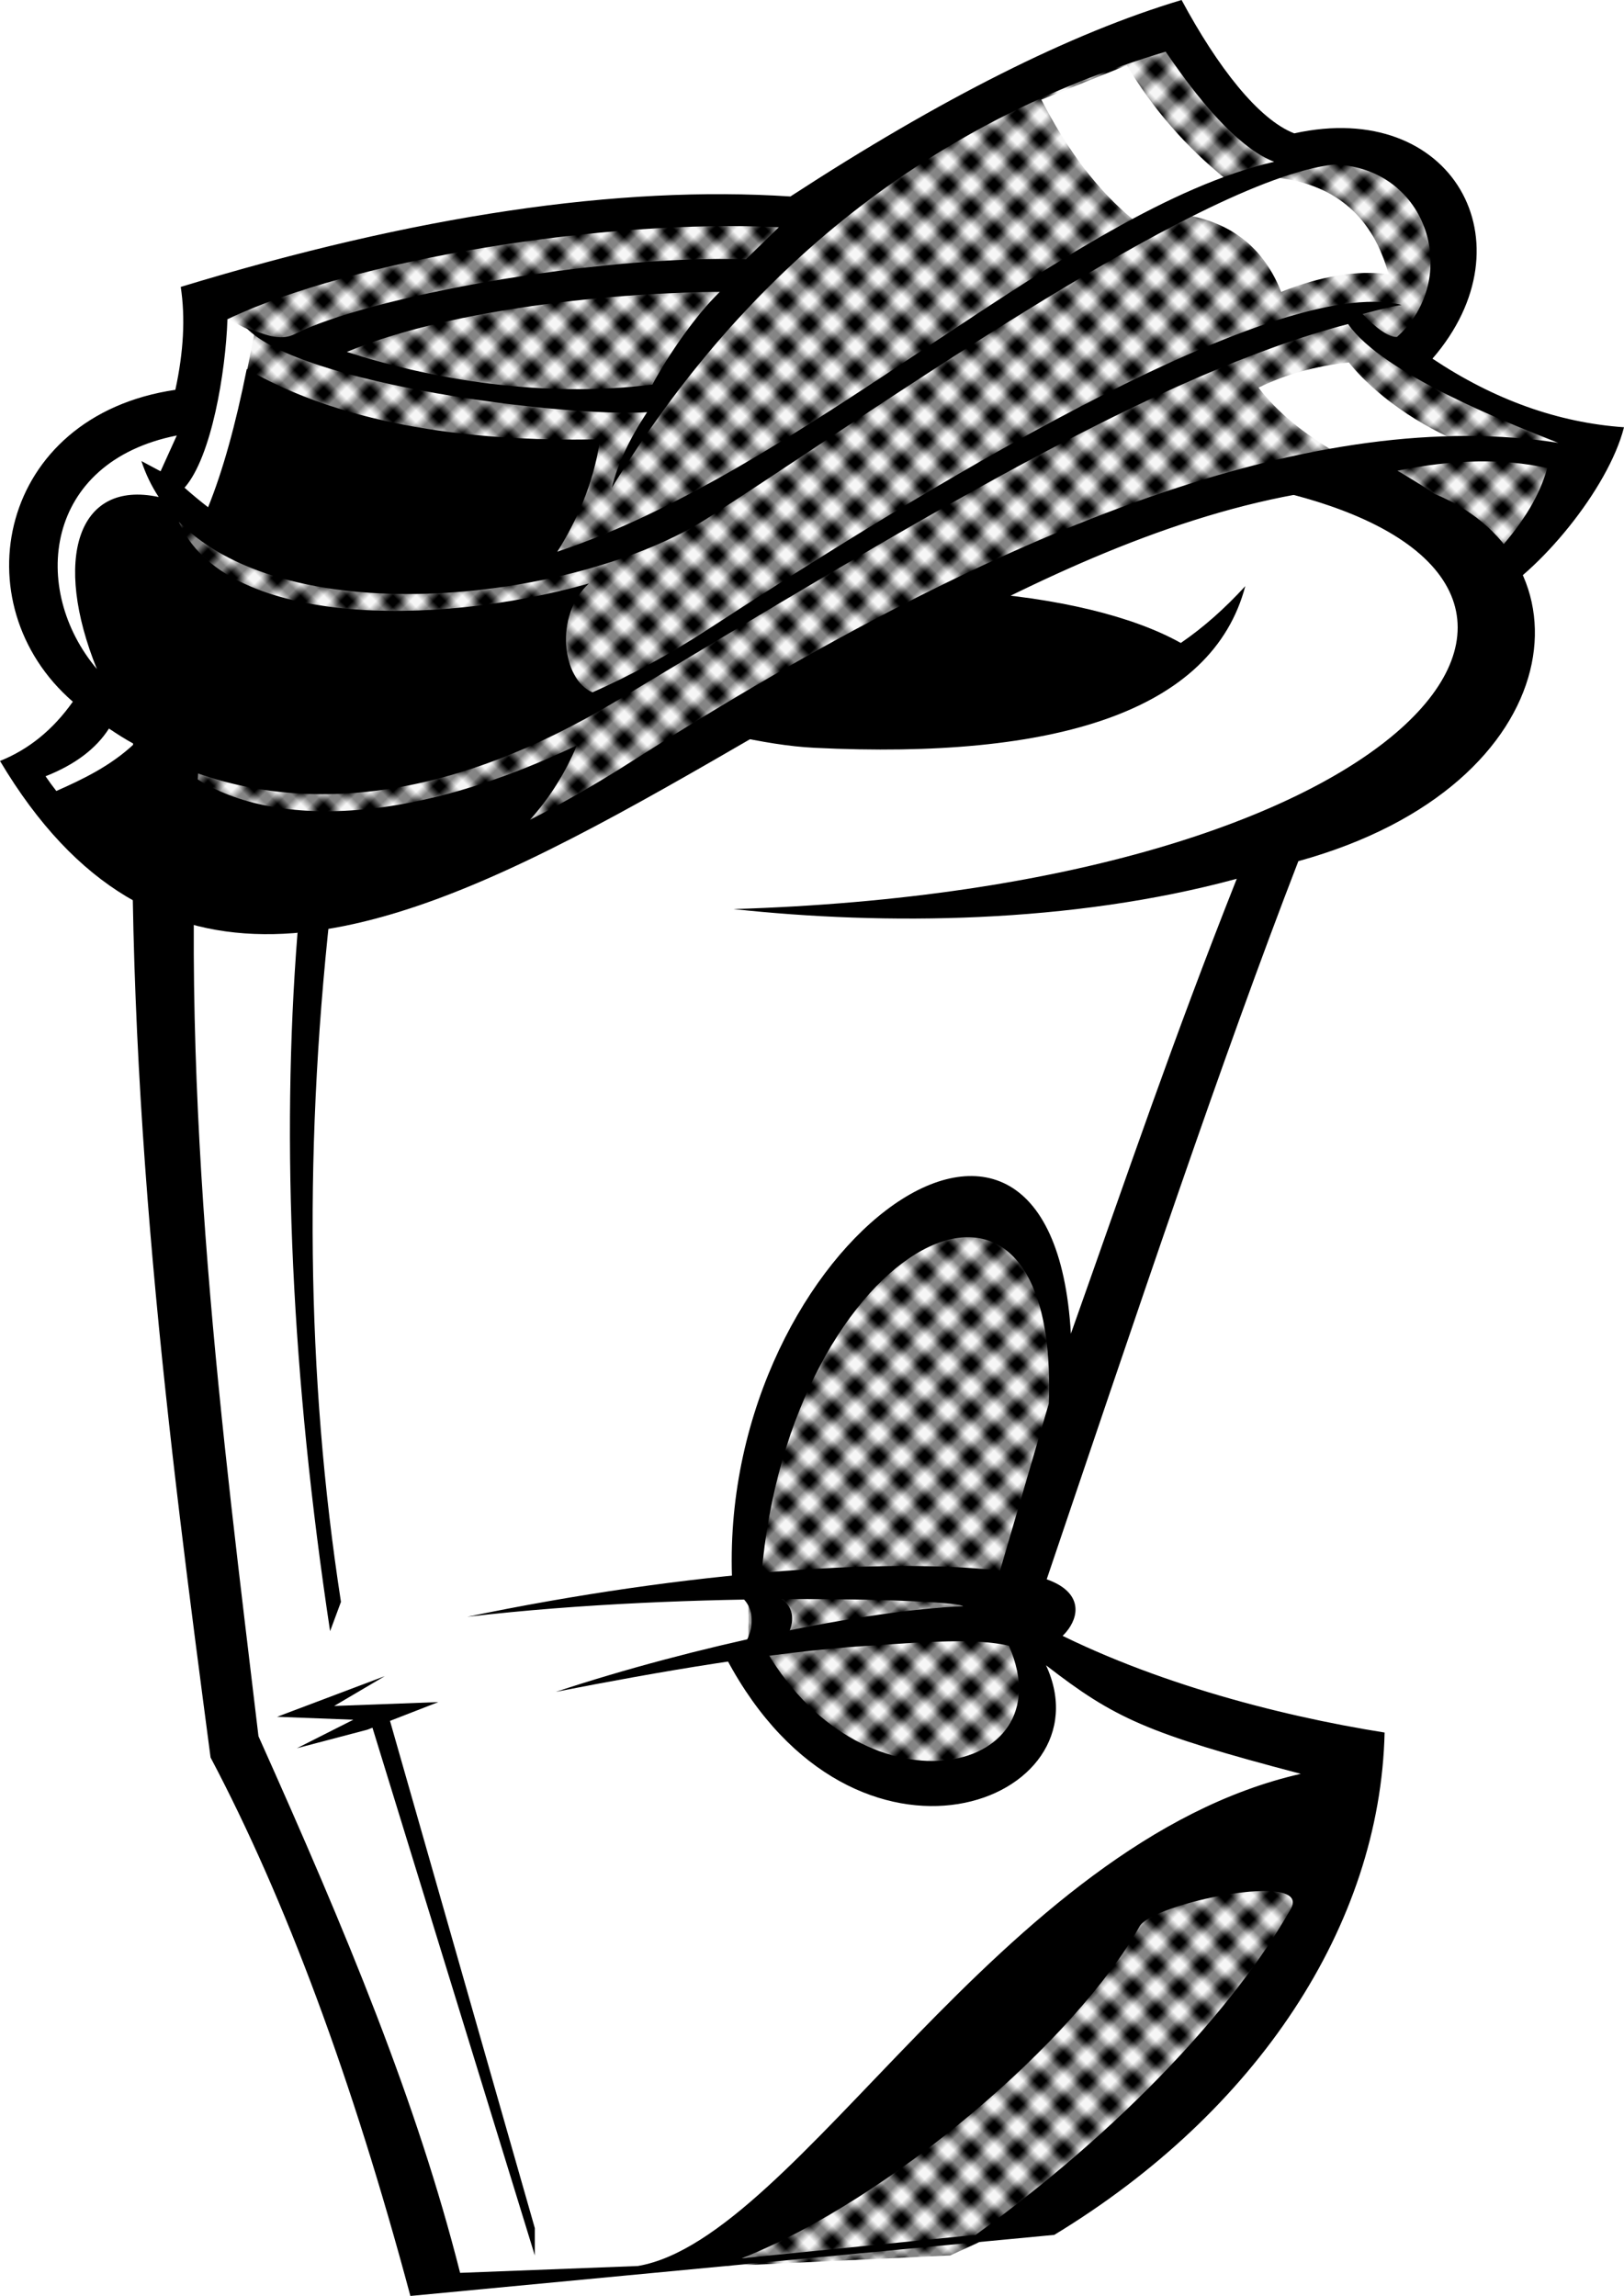<svg xmlns="http://www.w3.org/2000/svg" xmlns:xlink="http://www.w3.org/1999/xlink" style="isolation:isolate" viewBox="0 0 178.825 252.782"><defs>    <pattern id="dotz" viewBox="-2 -2 4 4" width="4" height="4"      patternUnits="userSpaceOnUse" patternTransform="rotate(45) scale(0.9)">      <circle r="1" fill="#000" transform="scale(1.6)"/>     </pattern></defs><g id="ikon"><g><path d=" M 128.359 3.019 C 115.115 8.054 102.096 14.823 89.271 23.294 C 67.176 22.613 45.067 26.05 22.914 33.575 C 24.965 35.025 26.315 35.901 28.042 36.573 L 27.24 40.618 C 27.925 47.05 25.833 52.317 22.598 57.452 Q 20.486 55.499 19.308 56.092 C 19.615 63.933 19.209 92.715 10.733 92.898 C 23.772 102.561 45.882 99.965 76.414 82.062 C 101.734 65.147 127.819 56.719 146.933 52.062 L 163.864 63.312 Q 166.599 61.359 173.37 51.125 C 170.105 49.744 161.43 49.362 147.316 49.948 C 143.48 47.719 140.578 45.306 138.583 42.681 C 141.594 41.201 144.918 40.287 148.525 39.91 C 152.074 44.292 157.815 47.645 161.738 49.033 L 175.599 49.541 L 155.18 39.487 C 164.284 24.681 160.072 16.987 142.514 16.374 L 140.79 19.58 C 147.151 20.39 151.197 23.938 152.901 30.192 C 149.43 29.725 145.497 30.381 141.073 32.131 C 139.249 27.524 135.93 24.743 131.088 23.758 L 124.787 24.185 C 120.954 21.054 117.591 16.659 114.668 10.972 L 124.078 7.185 C 126.953 11.986 130.594 16.17 134.971 19.708 L 140.79 18.304 L 141.683 15.59 C 137.784 13.871 133.352 9.69 128.359 3.019 L 128.359 3.019 L 128.359 3.019 L 128.359 3.019 Z " fill="url(#dotz)" x-fill="rgb(162,162,162)"/><path d=" M 117.341 155.056 C 117.26 115.728 83.439 133.652 82.418 174.535 L 82.418 182.306 C 97.439 204.437 116.853 198.021 112.85 179.977 L 117.341 155.056 Z " fill="url(#dotz)" x-fill="rgb(162,162,162)"/><path d=" M 106.042 226.507 L 126.561 207.089 L 146.646 204.119 L 136.185 225.593 L 114.668 243.724 L 104.63 248.323 L 80.004 249.486 L 106.042 226.507 Z " fill="url(#dotz)" x-fill="rgb(162,162,162)"/><path d=" M 142.514 14.683 C 138.567 13.149 134.088 7.4 130.108 0 C 117.963 3.624 103.611 10.84 87.036 21.632 C 68.131 20.391 45.758 23.716 19.902 31.589 C 20.416 34.945 20.222 38.728 19.308 42.92 C -0.206 45.789 -4.362 66.523 8.02 77.256 C 5.851 80.326 3.182 82.506 0 83.78 C 33.702 140.359 95.891 53.006 155.18 53.298 C 161.833 56.219 164.982 59.11 163.864 66.021 C 169.369 63.134 177.091 53.869 178.825 47.04 C 171.563 46.532 164.537 44.02 157.734 39.487 C 168.748 26.767 159.954 10.832 142.514 14.683 Z  M 22.914 55.847 C 22.044 55.177 21.179 54.462 20.32 53.697 C 23.301 50.313 24.845 40.951 25.046 35.148 C 38.716 28.6 66.655 24.057 85.764 25.018 L 82.139 28.547 C 65.128 28.049 40.11 32.859 32.476 36.773 C 30.756 37.655 28.969 36.731 27.1 36.075 C 33.023 42.342 62.382 45.966 71.253 45.383 C 69.284 48.376 67.986 51.142 67.373 53.697 C 82.2 29.444 102.518 13.43 128.359 5.689 Q 135.288 15.879 140.307 17.813 L 140.307 17.813 L 140.307 17.813 L 140.307 17.813 L 140.307 17.813 C 117.6 23.047 89.008 51.573 61.372 60.739 C 63.399 57.511 65.365 53.328 66.083 48.362 C 50.573 48.717 37.002 46.352 27.173 40.618 C 25.942 46.784 24.526 51.864 22.914 55.847 L 22.914 55.847 Z  M 6.202 87.087 C 5.794 86.57 5.401 86.027 5.017 85.467 C 8.261 84.186 10.584 82.428 11.999 80.212 L 11.999 80.212 L 11.999 80.212 L 11.999 80.212 L 11.999 80.212 C 12.9 80.823 13.816 81.397 14.757 81.914 C 12.162 84.344 9.077 85.817 6.202 87.087 L 6.202 87.087 Z  M 58.358 90.259 C 61.964 88.441 65.732 86.27 69.642 83.778 C 111.502 57.098 145.611 44.676 171.605 48.764 C 166.071 46.581 152.203 41.142 148.448 35.676 C 127.552 41.127 101.506 56.965 67.91 77.155 C 49.657 88.125 33.382 89.91 19.914 84.443 C 27.026 90.552 42.448 92.119 63.52 82.062 C 62.246 85.113 60.526 87.845 58.358 90.259 L 58.358 90.259 Z  M 17.476 54.721 C 16.684 53.522 16.045 52.203 15.571 50.762 L 17.682 51.888 L 19.468 47.947 L 19.468 47.947 L 19.468 47.947 L 19.468 47.947 C 4.801 50.864 3.307 64.936 10.667 73.657 C 5.812 61.657 8.463 52.784 17.476 54.721 L 17.476 54.721 Z  M 19.691 57.452 C 32.055 69.975 63.805 66.016 77.761 57.144 C 93.998 46.821 131.67 19.794 146.933 18.104 C 157.41 18.515 160.897 30.75 153.83 37.095 C 152.955 37.173 151.43 36.065 150.043 34.574 Q 153.063 33.75 154.335 33.575 C 140.115 29.999 100.076 54.883 77.916 69.317 C 73.648 72.096 69.404 74.383 65.239 76.226 C 61.904 74.834 60.986 67.755 64.849 64.243 C 47.533 69.132 24.622 68.871 19.691 57.452 L 19.691 57.452 Z  M 165.117 60.44 C 167.843 57.373 169.6 54.409 170.374 51.532 C 165.555 50.461 160.059 50.563 153.872 51.824 C 158.879 54.724 162.632 57.6 165.117 60.44 L 165.117 60.44 L 165.117 60.44 L 165.117 60.44 Z  M 79.264 32.131 C 76.681 34.643 73.741 38.826 71.834 42.344 C 59.685 43.853 47.536 41.764 38.199 38.746 C 48.602 34.353 65.986 32.241 79.264 32.131 L 79.264 32.131 L 79.264 32.131 Z " fill-rule="evenodd" fill="rgb(0,0,0)"/><path d=" M 81.682 248.634 C 98.05 242.136 118.409 224.68 125.483 212.089 C 126.913 209.544 144.587 205.869 142.12 210.198 C 135.931 221.059 123.578 234.37 107.437 246.058 L 81.682 248.634 L 81.682 248.634 Z  M 140.14 53.67 C 140.808 53.934 141.436 54.17 142.036 54.385 C 182.1 64.658 154.904 97.83 80.769 100.088 C 97.446 101.891 117.909 101.712 136.185 96.754 C 129.109 114.616 124.466 128.385 117.919 146.838 C 115.76 109.734 78.251 138.203 80.684 175.271 C 84.246 176.686 82.731 181.841 80.004 182.63 C 94.163 209.285 122.15 198.372 115.181 183.345 C 122.69 189.144 126.156 190.805 143.238 195.297 C 110.122 202.823 87.919 246.476 70.232 249.486 L 50.664 250.239 C 45.902 231.428 38.245 212.984 28.461 191.157 C 24.531 158.052 19.698 121.806 21.876 83.917 C 19.402 83.453 16.915 81.95 14.7 79.785 C 13.62 120.598 18.672 159.254 23.186 193.496 C 31.459 209.145 38.789 228.903 45.189 252.782 L 116.088 246.059 C 138.415 232.513 151.977 211.953 152.464 190.751 C 140.501 188.852 125.665 184.951 113.726 178.407 C 125.808 142.677 134.632 116.366 142.967 94.814 C 173.374 86.418 175.887 60.934 157.103 54.043 C 155.313 52.777 153.404 51.603 151.333 50.554 L 140.14 53.67 L 140.14 53.67 L 140.14 53.67 Z  M 110.841 180.654 L 110.124 172.906 L 115.49 154.529 C 116.704 120.393 85.807 137.798 83.713 175.372 C 89.093 175.728 87.448 181.096 84.401 181.79 C 95.462 200.621 117.947 195.28 110.841 180.654 Z " fill-rule="evenodd" fill="rgb(0,0,0)"/><path d=" M 32.76 102.72 C 30.921 126.003 32.126 151.637 36.348 179.594 L 37.544 176.368 C 33.704 151.529 33.415 125.376 36.647 97.882 L 32.76 102.72 Z " fill="rgb(0,0,0)"/><path d=" M 30.51 189.018 L 42.374 184.539 L 36.794 187.826 L 48.262 187.4 L 40.437 190.441 L 32.695 192.477 L 38.907 189.34 L 30.51 189.018 Z " fill="rgb(0,0,0)"/><path d=" M 58.89 248.323 L 58.89 245.31 L 42.589 188.226 L 40.597 188.865 L 58.89 248.323 Z " fill="rgb(0,0,0)"/><path d=" M 112.85 181.802 C 109.423 180.132 102.645 180.733 95.227 181.221 C 85.108 181.886 72.582 184.041 61.213 186.267 C 76.405 181.239 95.289 177.282 106.042 176.851 C 105.977 176.128 76.605 175.061 51.45 178.009 C 75.438 173.01 99.619 171.158 112.776 173.28 C 122.943 174.884 117.122 182.209 112.85 181.802 Z " fill="rgb(0,0,0)"/><g><path d=" M 80.606 80.974 C 83.81 81.68 86.862 82.193 89.689 82.333 C 116.267 83.646 133.484 78.302 137.124 64.532 C 134.854 67.006 132.526 69.074 130.022 70.79 C 124.771 67.847 116.45 65.804 106.25 65.12 L 99.325 69.401 L 85.729 77.806 L 80.606 80.974 L 80.606 80.974 Z " fill="rgb(0,0,0)"/></g></g></g></svg>